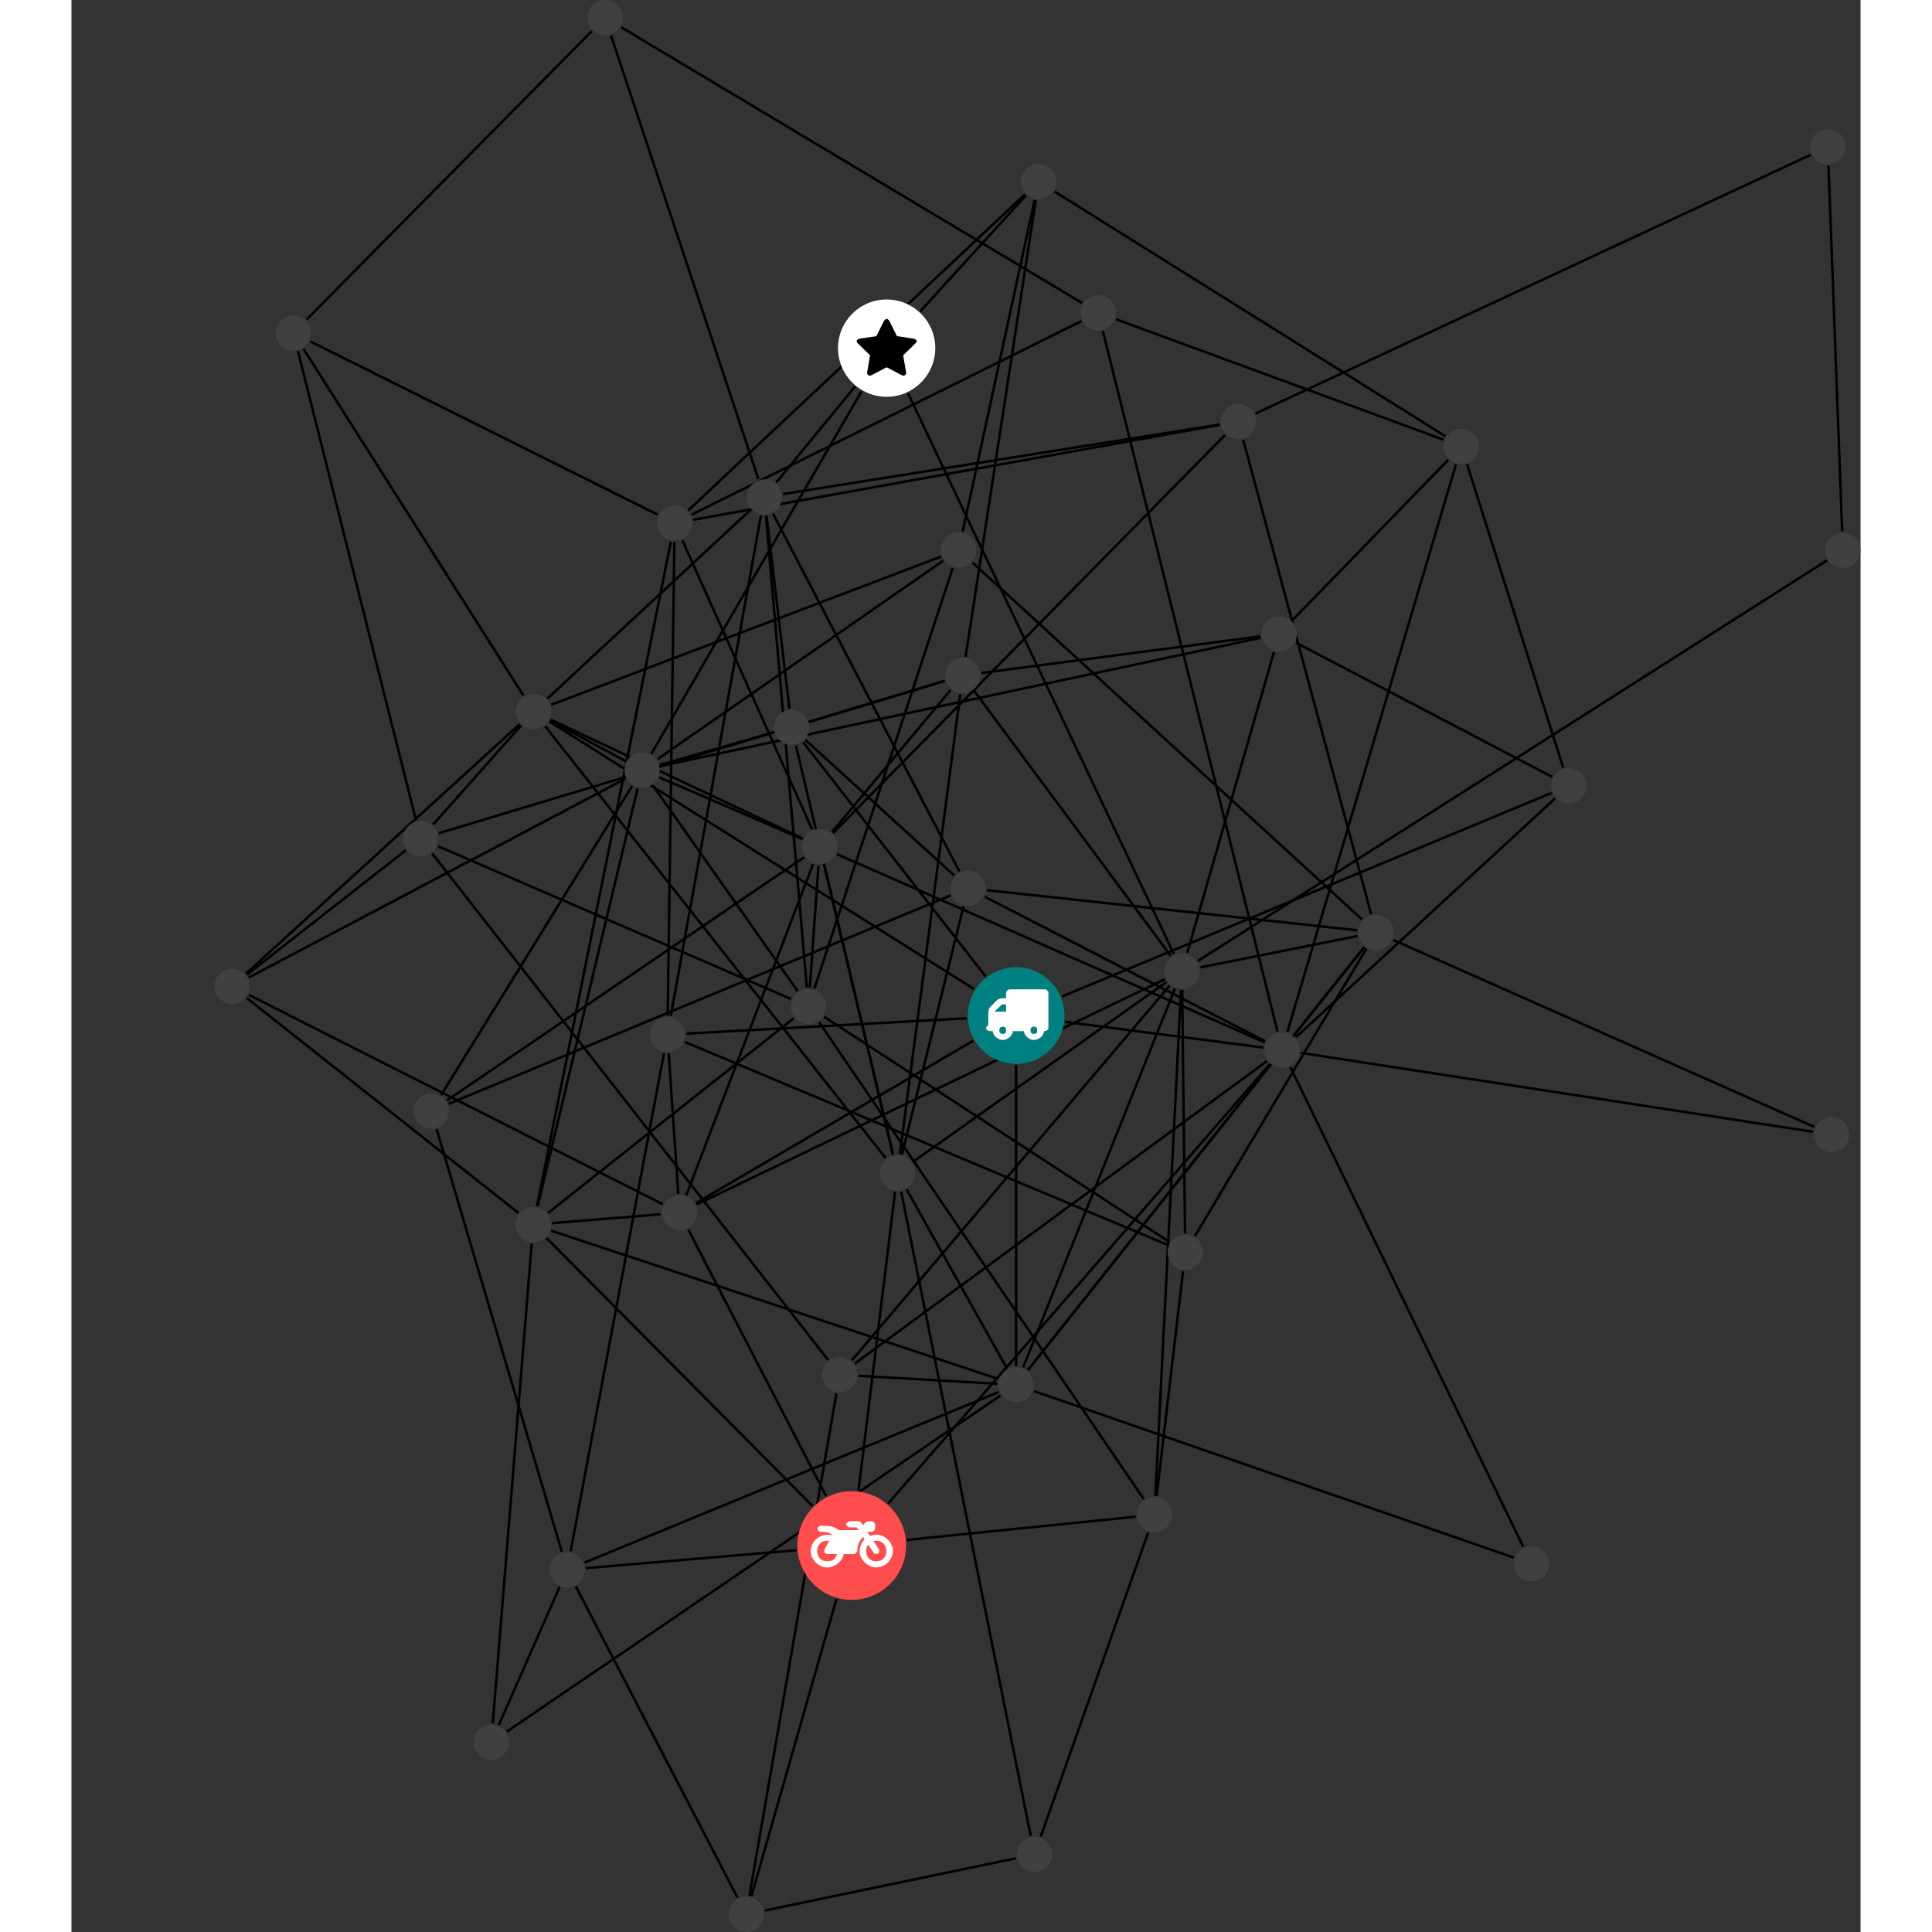<?xml version="1.0" encoding="UTF-8"?>
<svg xmlns="http://www.w3.org/2000/svg" xmlns:xlink="http://www.w3.org/1999/xlink" width="308.813pt" height="308.813pt" viewBox="-22.847 0.000 285.966 308.813" version="1.1">
<rect x="-22.847" y="0.000" width="285.966" height="308.813" fill="#333333" stroke="none"/>
<defs>
<g>
<symbol overflow="visible" id="glyph0-0">
<path style="stroke:none;" d="M 1.422 -0.75 L 1.422 -7.922 L 3.562 -7.922 L 3.562 -0.891 L 1.422 -0.891 Z M 0.625 0 L 4.531 0 L 4.531 -8.812 L 0.438 -8.812 L 0.438 0 Z M 0.625 0 "/>
</symbol>
<symbol overflow="visible" id="glyph0-1">
<path style="stroke:none;" d="M 3.375 -0.844 C 3.375 -0.453 3.234 -0.266 2.844 -0.266 C 2.469 -0.266 2.297 -0.453 2.297 -0.844 C 2.297 -1.219 2.469 -1.422 2.844 -1.422 C 3.234 -1.422 3.375 -1.219 3.375 -0.844 Z M 1.594 -3.688 L 1.594 -3.859 C 1.594 -3.875 1.578 -3.875 1.594 -3.891 L 2.688 -4.969 C 2.703 -5 2.656 -4.984 2.688 -4.984 L 3.375 -4.984 L 3.375 -3.828 L 1.594 -3.828 Z M 8.359 -0.844 C 8.359 -0.453 8.219 -0.266 7.828 -0.266 C 7.453 -0.266 7.281 -0.453 7.281 -0.844 C 7.281 -1.219 7.453 -1.422 7.828 -1.422 C 8.219 -1.422 8.359 -1.219 8.359 -0.844 Z M 10.141 -6.891 C 10.141 -7.094 9.812 -7.391 9.609 -7.391 L 3.922 -7.391 C 3.719 -7.391 3.375 -7.094 3.375 -6.891 L 3.375 -5.969 L 2.672 -5.969 C 2.469 -5.969 2.078 -5.812 1.938 -5.672 L 0.844 -4.578 C 0.531 -4.266 0.531 -3.734 0.531 -3.328 L 0.531 -1.688 C 0.516 -1.688 0.172 -1.391 0.172 -1.203 C 0.172 -0.781 0.781 -0.703 1.062 -0.703 L 1.25 -0.703 C 1.25 -0.047 2.062 0.703 2.844 0.703 C 3.641 0.703 4.453 -0.047 4.453 -0.703 L 6.234 -0.703 C 6.234 -0.047 7.047 0.703 7.828 0.703 C 8.625 0.703 9.438 -0.047 9.438 -0.703 C 9.547 -0.703 10.141 -0.781 10.141 -1.203 Z M 10.141 -6.891 "/>
</symbol>
<symbol overflow="visible" id="glyph0-2">
<path style="stroke:none;" d="M 12.969 -2.906 C 12.844 -3.984 11.859 -5.016 10.781 -5.219 C 10.234 -5.328 9.703 -5.219 9.328 -5.031 L 8.875 -5.688 L 9.609 -5.688 C 9.812 -5.688 10.141 -5.984 10.141 -6.188 L 10.141 -6.891 C 10.141 -7.094 9.812 -7.391 9.609 -7.391 L 9.047 -7.391 C 8.969 -7.391 8.734 -7.312 8.656 -7.25 L 8.188 -6.766 L 7.891 -7.203 C 7.828 -7.281 7.594 -7.391 7.484 -7.391 L 6.078 -7.391 C 5.906 -7.391 5.547 -7.125 5.516 -6.953 C 5.484 -6.734 5.828 -6.406 6.047 -6.406 L 7.188 -6.406 L 7.484 -5.969 L 4.344 -5.969 C 4.141 -6.125 3.375 -6.672 2.141 -6.672 L 1.422 -6.672 C 1.219 -6.672 0.891 -6.375 0.891 -6.188 C 0.891 -5.984 1.219 -5.688 1.422 -5.688 L 1.781 -5.688 C 2.484 -5.688 2.906 -5.516 3.281 -5.188 L 3.25 -5.141 C 3.078 -5.188 2.797 -5.25 2.5 -5.25 C 1.109 -5.25 -0.172 -4 -0.172 -2.625 C -0.172 -1.25 1.109 0 2.5 0 C 3.75 0 4.953 -1.062 5.109 -2.141 L 6.766 -2.141 C 6.969 -2.141 7.281 -2.438 7.281 -2.625 C 7.281 -3.609 7.688 -4.391 8.219 -4.844 L 8.453 -4.5 C 7.969 -4.062 7.578 -3.203 7.672 -2.359 C 7.781 -1.172 8.969 -0.094 10.141 -0.016 C 11.703 0.094 13.156 -1.344 12.969 -2.906 Z M 2.5 -0.984 C 1.516 -0.984 0.875 -1.641 0.875 -2.625 C 0.875 -3.594 1.516 -4.281 2.5 -4.281 C 2.672 -4.281 2.844 -4.234 2.781 -4.25 L 2.047 -2.891 C 2 -2.781 2 -2.469 2.047 -2.359 C 2.125 -2.25 2.375 -2.141 2.5 -2.141 L 4.031 -2.141 C 3.891 -1.453 3.344 -0.984 2.5 -0.984 Z M 10.328 -0.984 C 9.344 -0.984 8.719 -1.641 8.719 -2.625 C 8.719 -3.109 8.859 -3.469 9.031 -3.641 L 9.906 -2.328 C 9.969 -2.219 10.203 -2.141 10.328 -2.141 C 10.391 -2.141 10.594 -2.188 10.641 -2.234 C 10.812 -2.344 10.844 -2.75 10.734 -2.922 L 9.875 -4.219 C 9.859 -4.219 10.094 -4.281 10.328 -4.281 C 11.297 -4.281 11.922 -3.594 11.922 -2.625 C 11.922 -1.641 11.297 -0.984 10.328 -0.984 Z M 10.328 -0.984 "/>
</symbol>
<symbol overflow="visible" id="glyph0-3">
<path style="stroke:none;" d="M 9.438 -5.078 C 9.438 -5.25 9.078 -5.453 8.938 -5.469 L 6.266 -5.859 L 5.078 -8.266 C 5.031 -8.375 4.75 -8.641 4.625 -8.641 C 4.5 -8.641 4.234 -8.375 4.172 -8.266 L 2.984 -5.859 L 0.312 -5.469 C 0.172 -5.453 -0.172 -5.25 -0.172 -5.078 C -0.172 -4.969 -0.062 -4.781 0.016 -4.719 L 1.969 -2.797 L 1.5 -0.062 C 1.5 -0.016 1.5 0.016 1.5 0.047 C 1.5 0.203 1.75 0.453 1.906 0.453 C 1.984 0.453 2.188 0.406 2.25 0.359 L 4.625 -0.891 L 7 0.359 C 7.062 0.406 7.266 0.453 7.344 0.453 C 7.5 0.453 7.75 0.203 7.75 0.047 C 7.75 0.016 7.75 -0.016 7.734 -0.062 L 7.266 -2.797 L 9.234 -4.719 C 9.297 -4.781 9.438 -4.969 9.438 -5.078 Z M 9.438 -5.078 "/>
</symbol>
</g>
<clipPath id="clip1">
  <path d="M 151 83 L 263.117 83 L 263.117 160 L 151 160 Z M 151 83 "/>
</clipPath>
<clipPath id="clip2">
  <path d="M 80 249 L 106 249 L 106 308.812 L 80 308.812 Z M 80 249 "/>
</clipPath>
<clipPath id="clip3">
  <path d="M 79 217 L 106 217 L 106 308.812 L 79 308.812 Z M 79 217 "/>
</clipPath>
<clipPath id="clip4">
  <path d="M 52 247 L 90 247 L 90 308.812 L 52 308.812 Z M 52 247 "/>
</clipPath>
<clipPath id="clip5">
  <path d="M 252 20 L 263.117 20 L 263.117 91 L 252 91 Z M 252 20 "/>
</clipPath>
<clipPath id="clip6">
  <path d="M 82 291 L 134 291 L 134 308.812 L 82 308.812 Z M 82 291 "/>
</clipPath>
<clipPath id="clip7">
  <path d="M 257 85 L 263.117 85 L 263.117 91 L 257 91 Z M 257 85 "/>
</clipPath>
<clipPath id="clip8">
  <path d="M 82 303 L 88 303 L 88 308.812 L 82 308.812 Z M 82 303 "/>
</clipPath>
</defs>
<g id="surface1">
<path style="fill:none;stroke-width:0.399;stroke-linecap:butt;stroke-linejoin:miter;stroke:rgb(0%,0%,0%);stroke-opacity:1;stroke-miterlimit:10;" d="M -0.001 -7.927 L -0.001 -56.017 " transform="matrix(1,0,0,-1,128.149,162.327)"/>
<path style="fill:none;stroke-width:0.399;stroke-linecap:butt;stroke-linejoin:miter;stroke:rgb(0%,0%,0%);stroke-opacity:1;stroke-miterlimit:10;" d="M -6.84 -4.009 L -51.192 -29.989 " transform="matrix(1,0,0,-1,128.149,162.327)"/>
<path style="fill:none;stroke-width:0.399;stroke-linecap:butt;stroke-linejoin:miter;stroke:rgb(0%,0%,0%);stroke-opacity:1;stroke-miterlimit:10;" d="M 7.324 3.046 L 85.574 35.581 " transform="matrix(1,0,0,-1,128.149,162.327)"/>
<path style="fill:none;stroke-width:0.399;stroke-linecap:butt;stroke-linejoin:miter;stroke:rgb(0%,0%,0%);stroke-opacity:1;stroke-miterlimit:10;" d="M -6.708 4.225 L -74.587 46.995 " transform="matrix(1,0,0,-1,128.149,162.327)"/>
<path style="fill:none;stroke-width:0.399;stroke-linecap:butt;stroke-linejoin:miter;stroke:rgb(0%,0%,0%);stroke-opacity:1;stroke-miterlimit:10;" d="M -7.915 -0.435 L -52.727 -2.884 " transform="matrix(1,0,0,-1,128.149,162.327)"/>
<path style="fill:none;stroke-width:0.399;stroke-linecap:butt;stroke-linejoin:miter;stroke:rgb(0%,0%,0%);stroke-opacity:1;stroke-miterlimit:10;" d="M 7.863 -1.017 L 39.511 -5.118 " transform="matrix(1,0,0,-1,128.149,162.327)"/>
<path style="fill:none;stroke-width:0.399;stroke-linecap:butt;stroke-linejoin:miter;stroke:rgb(0%,0%,0%);stroke-opacity:1;stroke-miterlimit:10;" d="M -4.872 6.253 L -34.036 43.69 " transform="matrix(1,0,0,-1,128.149,162.327)"/>
<path style="fill:none;stroke-width:0.399;stroke-linecap:butt;stroke-linejoin:miter;stroke:rgb(0%,0%,0%);stroke-opacity:1;stroke-miterlimit:10;" d="M -75.059 -35.571 L -32.536 -78.403 " transform="matrix(1,0,0,-1,128.149,162.327)"/>
<path style="fill:none;stroke-width:0.399;stroke-linecap:butt;stroke-linejoin:miter;stroke:rgb(0%,0%,0%);stroke-opacity:1;stroke-miterlimit:10;" d="M -74.321 -34.38 L -2.864 -58.083 " transform="matrix(1,0,0,-1,128.149,162.327)"/>
<path style="fill:none;stroke-width:0.399;stroke-linecap:butt;stroke-linejoin:miter;stroke:rgb(0%,0%,0%);stroke-opacity:1;stroke-miterlimit:10;" d="M -74.176 -33.185 L -56.805 -31.759 " transform="matrix(1,0,0,-1,128.149,162.327)"/>
<path style="fill:none;stroke-width:0.399;stroke-linecap:butt;stroke-linejoin:miter;stroke:rgb(0%,0%,0%);stroke-opacity:1;stroke-miterlimit:10;" d="M -76.59 -30.474 L -55.18 75.753 " transform="matrix(1,0,0,-1,128.149,162.327)"/>
<path style="fill:none;stroke-width:0.399;stroke-linecap:butt;stroke-linejoin:miter;stroke:rgb(0%,0%,0%);stroke-opacity:1;stroke-miterlimit:10;" d="M -76.485 -30.497 L -60.501 36.323 " transform="matrix(1,0,0,-1,128.149,162.327)"/>
<path style="fill:none;stroke-width:0.399;stroke-linecap:butt;stroke-linejoin:miter;stroke:rgb(0%,0%,0%);stroke-opacity:1;stroke-miterlimit:10;" d="M -74.821 -31.556 L -35.555 -0.431 " transform="matrix(1,0,0,-1,128.149,162.327)"/>
<path style="fill:none;stroke-width:0.399;stroke-linecap:butt;stroke-linejoin:miter;stroke:rgb(0%,0%,0%);stroke-opacity:1;stroke-miterlimit:10;" d="M -79.551 -31.56 L -122.965 2.792 " transform="matrix(1,0,0,-1,128.149,162.327)"/>
<path style="fill:none;stroke-width:0.399;stroke-linecap:butt;stroke-linejoin:miter;stroke:rgb(0%,0%,0%);stroke-opacity:1;stroke-miterlimit:10;" d="M -77.43 -36.439 L -83.657 -113.146 " transform="matrix(1,0,0,-1,128.149,162.327)"/>
<path style="fill:none;stroke-width:0.399;stroke-linecap:butt;stroke-linejoin:miter;stroke:rgb(0%,0%,0%);stroke-opacity:1;stroke-miterlimit:10;" d="M 25.386 4.311 L 1.124 -56.232 " transform="matrix(1,0,0,-1,128.149,162.327)"/>
<path style="fill:none;stroke-width:0.399;stroke-linecap:butt;stroke-linejoin:miter;stroke:rgb(0%,0%,0%);stroke-opacity:1;stroke-miterlimit:10;" d="M 24.558 4.811 L -26.254 -55.111 " transform="matrix(1,0,0,-1,128.149,162.327)"/>
<path style="fill:none;stroke-width:0.399;stroke-linecap:butt;stroke-linejoin:miter;stroke:rgb(0%,0%,0%);stroke-opacity:1;stroke-miterlimit:10;" d="M 23.788 5.807 L -51.079 -30.204 " transform="matrix(1,0,0,-1,128.149,162.327)"/>
<path style="fill:none;stroke-width:0.399;stroke-linecap:butt;stroke-linejoin:miter;stroke:rgb(0%,0%,0%);stroke-opacity:1;stroke-miterlimit:10;" d="M 25.214 9.843 L -17.282 99.475 " transform="matrix(1,0,0,-1,128.149,162.327)"/>
<path style="fill:none;stroke-width:0.399;stroke-linecap:butt;stroke-linejoin:miter;stroke:rgb(0%,0%,0%);stroke-opacity:1;stroke-miterlimit:10;" d="M 24.046 5.37 L -16.52 -23.411 " transform="matrix(1,0,0,-1,128.149,162.327)"/>
<path style="fill:none;stroke-width:0.399;stroke-linecap:butt;stroke-linejoin:miter;stroke:rgb(0%,0%,0%);stroke-opacity:1;stroke-miterlimit:10;" d="M 27.347 10.014 L 41.214 58.112 " transform="matrix(1,0,0,-1,128.149,162.327)"/>
<path style="fill:none;stroke-width:0.399;stroke-linecap:butt;stroke-linejoin:miter;stroke:rgb(0%,0%,0%);stroke-opacity:1;stroke-miterlimit:10;" d="M 24.71 9.538 L -6.735 51.944 " transform="matrix(1,0,0,-1,128.149,162.327)"/>
<g clip-path="url(#clip1)" clip-rule="nonzero">
<path style="fill:none;stroke-width:0.399;stroke-linecap:butt;stroke-linejoin:miter;stroke:rgb(0%,0%,0%);stroke-opacity:1;stroke-miterlimit:10;" d="M 29.054 8.733 L 129.609 72.757 " transform="matrix(1,0,0,-1,128.149,162.327)"/>
</g>
<path style="fill:none;stroke-width:0.399;stroke-linecap:butt;stroke-linejoin:miter;stroke:rgb(0%,0%,0%);stroke-opacity:1;stroke-miterlimit:10;" d="M 29.468 7.706 L 54.57 12.714 " transform="matrix(1,0,0,-1,128.149,162.327)"/>
<path style="fill:none;stroke-width:0.399;stroke-linecap:butt;stroke-linejoin:miter;stroke:rgb(0%,0%,0%);stroke-opacity:1;stroke-miterlimit:10;" d="M 26.355 4.1 L 22.257 -76.786 " transform="matrix(1,0,0,-1,128.149,162.327)"/>
<path style="fill:none;stroke-width:0.399;stroke-linecap:butt;stroke-linejoin:miter;stroke:rgb(0%,0%,0%);stroke-opacity:1;stroke-miterlimit:10;" d="M 26.542 4.097 L 26.999 -34.825 " transform="matrix(1,0,0,-1,128.149,162.327)"/>
<path style="fill:none;stroke-width:0.399;stroke-linecap:butt;stroke-linejoin:miter;stroke:rgb(0%,0%,0%);stroke-opacity:1;stroke-miterlimit:10;" d="M -30.36 -76.818 L -52.411 -34.196 " transform="matrix(1,0,0,-1,128.149,162.327)"/>
<path style="fill:none;stroke-width:0.399;stroke-linecap:butt;stroke-linejoin:miter;stroke:rgb(0%,0%,0%);stroke-opacity:1;stroke-miterlimit:10;" d="M -35.129 -85.466 L -68.754 -88.325 " transform="matrix(1,0,0,-1,128.149,162.327)"/>
<path style="fill:none;stroke-width:0.399;stroke-linecap:butt;stroke-linejoin:miter;stroke:rgb(0%,0%,0%);stroke-opacity:1;stroke-miterlimit:10;" d="M -25.192 -75.892 L -19.344 -28.153 " transform="matrix(1,0,0,-1,128.149,162.327)"/>
<g clip-path="url(#clip2)" clip-rule="nonzero">
<path style="fill:none;stroke-width:0.399;stroke-linecap:butt;stroke-linejoin:miter;stroke:rgb(0%,0%,0%);stroke-opacity:1;stroke-miterlimit:10;" d="M -28.719 -93.255 L -42.317 -140.767 " transform="matrix(1,0,0,-1,128.149,162.327)"/>
</g>
<path style="fill:none;stroke-width:0.399;stroke-linecap:butt;stroke-linejoin:miter;stroke:rgb(0%,0%,0%);stroke-opacity:1;stroke-miterlimit:10;" d="M -17.434 -83.814 L 19.105 -80.103 " transform="matrix(1,0,0,-1,128.149,162.327)"/>
<path style="fill:none;stroke-width:0.399;stroke-linecap:butt;stroke-linejoin:miter;stroke:rgb(0%,0%,0%);stroke-opacity:1;stroke-miterlimit:10;" d="M -20.45 -78.001 L 40.527 -7.782 " transform="matrix(1,0,0,-1,128.149,162.327)"/>
<path style="fill:none;stroke-width:0.399;stroke-linecap:butt;stroke-linejoin:miter;stroke:rgb(0%,0%,0%);stroke-opacity:1;stroke-miterlimit:10;" d="M -3.012 -58.861 L -25.196 -57.587 " transform="matrix(1,0,0,-1,128.149,162.327)"/>
<path style="fill:none;stroke-width:0.399;stroke-linecap:butt;stroke-linejoin:miter;stroke:rgb(0%,0%,0%);stroke-opacity:1;stroke-miterlimit:10;" d="M -2.79 -60.185 L -68.973 -87.435 " transform="matrix(1,0,0,-1,128.149,162.327)"/>
<path style="fill:none;stroke-width:0.399;stroke-linecap:butt;stroke-linejoin:miter;stroke:rgb(0%,0%,0%);stroke-opacity:1;stroke-miterlimit:10;" d="M -1.473 -56.4 L -17.504 -27.79 " transform="matrix(1,0,0,-1,128.149,162.327)"/>
<path style="fill:none;stroke-width:0.399;stroke-linecap:butt;stroke-linejoin:miter;stroke:rgb(0%,0%,0%);stroke-opacity:1;stroke-miterlimit:10;" d="M 1.878 -56.673 L 55.652 10.94 " transform="matrix(1,0,0,-1,128.149,162.327)"/>
<path style="fill:none;stroke-width:0.399;stroke-linecap:butt;stroke-linejoin:miter;stroke:rgb(0%,0%,0%);stroke-opacity:1;stroke-miterlimit:10;" d="M 2.851 -60.025 L 79.527 -86.638 " transform="matrix(1,0,0,-1,128.149,162.327)"/>
<path style="fill:none;stroke-width:0.399;stroke-linecap:butt;stroke-linejoin:miter;stroke:rgb(0%,0%,0%);stroke-opacity:1;stroke-miterlimit:10;" d="M -2.493 -60.732 L -81.407 -114.454 " transform="matrix(1,0,0,-1,128.149,162.327)"/>
<path style="fill:none;stroke-width:0.399;stroke-linecap:butt;stroke-linejoin:miter;stroke:rgb(0%,0%,0%);stroke-opacity:1;stroke-miterlimit:10;" d="M 1.874 -56.669 L 40.628 -7.868 " transform="matrix(1,0,0,-1,128.149,162.327)"/>
<g clip-path="url(#clip3)" clip-rule="nonzero">
<path style="fill:none;stroke-width:0.399;stroke-linecap:butt;stroke-linejoin:miter;stroke:rgb(0%,0%,0%);stroke-opacity:1;stroke-miterlimit:10;" d="M -28.723 -60.388 L -42.629 -140.696 " transform="matrix(1,0,0,-1,128.149,162.327)"/>
</g>
<path style="fill:none;stroke-width:0.399;stroke-linecap:butt;stroke-linejoin:miter;stroke:rgb(0%,0%,0%);stroke-opacity:1;stroke-miterlimit:10;" d="M -30.067 -55.036 L -93.333 25.897 " transform="matrix(1,0,0,-1,128.149,162.327)"/>
<path style="fill:none;stroke-width:0.399;stroke-linecap:butt;stroke-linejoin:miter;stroke:rgb(0%,0%,0%);stroke-opacity:1;stroke-miterlimit:10;" d="M -25.774 -55.626 L 40.07 -7.29 " transform="matrix(1,0,0,-1,128.149,162.327)"/>
<path style="fill:none;stroke-width:0.399;stroke-linecap:butt;stroke-linejoin:miter;stroke:rgb(0%,0%,0%);stroke-opacity:1;stroke-miterlimit:10;" d="M -52.719 -28.696 L -32.462 24.19 " transform="matrix(1,0,0,-1,128.149,162.327)"/>
<path style="fill:none;stroke-width:0.399;stroke-linecap:butt;stroke-linejoin:miter;stroke:rgb(0%,0%,0%);stroke-opacity:1;stroke-miterlimit:10;" d="M -54.004 -28.505 L -55.532 -6.06 " transform="matrix(1,0,0,-1,128.149,162.327)"/>
<path style="fill:none;stroke-width:0.399;stroke-linecap:butt;stroke-linejoin:miter;stroke:rgb(0%,0%,0%);stroke-opacity:1;stroke-miterlimit:10;" d="M -56.489 -30.153 L -122.641 3.304 " transform="matrix(1,0,0,-1,128.149,162.327)"/>
<path style="fill:none;stroke-width:0.399;stroke-linecap:butt;stroke-linejoin:miter;stroke:rgb(0%,0%,0%);stroke-opacity:1;stroke-miterlimit:10;" d="M -15.325 112.573 L 1.562 131.081 " transform="matrix(1,0,0,-1,128.149,162.327)"/>
<path style="fill:none;stroke-width:0.399;stroke-linecap:butt;stroke-linejoin:miter;stroke:rgb(0%,0%,0%);stroke-opacity:1;stroke-miterlimit:10;" d="M -24.7 99.784 L -58.286 41.866 " transform="matrix(1,0,0,-1,128.149,162.327)"/>
<path style="fill:none;stroke-width:0.399;stroke-linecap:butt;stroke-linejoin:miter;stroke:rgb(0%,0%,0%);stroke-opacity:1;stroke-miterlimit:10;" d="M -25.762 100.522 L -38.333 85.218 " transform="matrix(1,0,0,-1,128.149,162.327)"/>
<path style="fill:none;stroke-width:0.399;stroke-linecap:butt;stroke-linejoin:miter;stroke:rgb(0%,0%,0%);stroke-opacity:1;stroke-miterlimit:10;" d="M -72.622 -85.689 L -92.633 -18.165 " transform="matrix(1,0,0,-1,128.149,162.327)"/>
<g clip-path="url(#clip4)" clip-rule="nonzero">
<path style="fill:none;stroke-width:0.399;stroke-linecap:butt;stroke-linejoin:miter;stroke:rgb(0%,0%,0%);stroke-opacity:1;stroke-miterlimit:10;" d="M -70.372 -91.259 L -44.536 -140.993 " transform="matrix(1,0,0,-1,128.149,162.327)"/>
</g>
<path style="fill:none;stroke-width:0.399;stroke-linecap:butt;stroke-linejoin:miter;stroke:rgb(0%,0%,0%);stroke-opacity:1;stroke-miterlimit:10;" d="M -71.208 -85.614 L -56.294 -6.013 " transform="matrix(1,0,0,-1,128.149,162.327)"/>
<path style="fill:none;stroke-width:0.399;stroke-linecap:butt;stroke-linejoin:miter;stroke:rgb(0%,0%,0%);stroke-opacity:1;stroke-miterlimit:10;" d="M -72.977 -91.345 L -82.684 -113.392 " transform="matrix(1,0,0,-1,128.149,162.327)"/>
<path style="fill:none;stroke-width:0.399;stroke-linecap:butt;stroke-linejoin:miter;stroke:rgb(0%,0%,0%);stroke-opacity:1;stroke-miterlimit:10;" d="M 85.687 38.139 L 44.722 59.612 " transform="matrix(1,0,0,-1,128.149,162.327)"/>
<path style="fill:none;stroke-width:0.399;stroke-linecap:butt;stroke-linejoin:miter;stroke:rgb(0%,0%,0%);stroke-opacity:1;stroke-miterlimit:10;" d="M 87.449 39.616 L 72.081 88.116 " transform="matrix(1,0,0,-1,128.149,162.327)"/>
<path style="fill:none;stroke-width:0.399;stroke-linecap:butt;stroke-linejoin:miter;stroke:rgb(0%,0%,0%);stroke-opacity:1;stroke-miterlimit:10;" d="M 86.14 34.694 L 44.722 -3.458 " transform="matrix(1,0,0,-1,128.149,162.327)"/>
<path style="fill:none;stroke-width:0.399;stroke-linecap:butt;stroke-linejoin:miter;stroke:rgb(0%,0%,0%);stroke-opacity:1;stroke-miterlimit:10;" d="M 127.597 -17.814 L 60.288 12.077 " transform="matrix(1,0,0,-1,128.149,162.327)"/>
<path style="fill:none;stroke-width:0.399;stroke-linecap:butt;stroke-linejoin:miter;stroke:rgb(0%,0%,0%);stroke-opacity:1;stroke-miterlimit:10;" d="M 127.374 -18.579 L 45.488 -5.962 " transform="matrix(1,0,0,-1,128.149,162.327)"/>
<path style="fill:none;stroke-width:0.399;stroke-linecap:butt;stroke-linejoin:miter;stroke:rgb(0%,0%,0%);stroke-opacity:1;stroke-miterlimit:10;" d="M -18.251 -22.232 L -8.411 17.436 " transform="matrix(1,0,0,-1,128.149,162.327)"/>
<path style="fill:none;stroke-width:0.399;stroke-linecap:butt;stroke-linejoin:miter;stroke:rgb(0%,0%,0%);stroke-opacity:1;stroke-miterlimit:10;" d="M -18.587 -22.165 L -8.926 51.374 " transform="matrix(1,0,0,-1,128.149,162.327)"/>
<path style="fill:none;stroke-width:0.399;stroke-linecap:butt;stroke-linejoin:miter;stroke:rgb(0%,0%,0%);stroke-opacity:1;stroke-miterlimit:10;" d="M -20.848 -22.79 L -75.27 46.233 " transform="matrix(1,0,0,-1,128.149,162.327)"/>
<path style="fill:none;stroke-width:0.399;stroke-linecap:butt;stroke-linejoin:miter;stroke:rgb(0%,0%,0%);stroke-opacity:1;stroke-miterlimit:10;" d="M -19.676 -22.224 L -30.684 24.073 " transform="matrix(1,0,0,-1,128.149,162.327)"/>
<path style="fill:none;stroke-width:0.399;stroke-linecap:butt;stroke-linejoin:miter;stroke:rgb(0%,0%,0%);stroke-opacity:1;stroke-miterlimit:10;" d="M -18.383 -28.118 L 2.331 -131.126 " transform="matrix(1,0,0,-1,128.149,162.327)"/>
<path style="fill:none;stroke-width:0.399;stroke-linecap:butt;stroke-linejoin:miter;stroke:rgb(0%,0%,0%);stroke-opacity:1;stroke-miterlimit:10;" d="M -19.676 -22.224 L -35.192 43.136 " transform="matrix(1,0,0,-1,128.149,162.327)"/>
<path style="fill:none;stroke-width:0.399;stroke-linecap:butt;stroke-linejoin:miter;stroke:rgb(0%,0%,0%);stroke-opacity:1;stroke-miterlimit:10;" d="M 3.136 130.327 L -8.075 57.35 " transform="matrix(1,0,0,-1,128.149,162.327)"/>
<path style="fill:none;stroke-width:0.399;stroke-linecap:butt;stroke-linejoin:miter;stroke:rgb(0%,0%,0%);stroke-opacity:1;stroke-miterlimit:10;" d="M 6.152 131.71 L 68.613 92.593 " transform="matrix(1,0,0,-1,128.149,162.327)"/>
<path style="fill:none;stroke-width:0.399;stroke-linecap:butt;stroke-linejoin:miter;stroke:rgb(0%,0%,0%);stroke-opacity:1;stroke-miterlimit:10;" d="M 1.394 131.245 L -52.383 80.776 " transform="matrix(1,0,0,-1,128.149,162.327)"/>
<path style="fill:none;stroke-width:0.399;stroke-linecap:butt;stroke-linejoin:miter;stroke:rgb(0%,0%,0%);stroke-opacity:1;stroke-miterlimit:10;" d="M 2.953 130.362 L -8.544 77.378 " transform="matrix(1,0,0,-1,128.149,162.327)"/>
<path style="fill:none;stroke-width:0.399;stroke-linecap:butt;stroke-linejoin:miter;stroke:rgb(0%,0%,0%);stroke-opacity:1;stroke-miterlimit:10;" d="M -10.469 19.21 L -90.704 -14.114 " transform="matrix(1,0,0,-1,128.149,162.327)"/>
<path style="fill:none;stroke-width:0.399;stroke-linecap:butt;stroke-linejoin:miter;stroke:rgb(0%,0%,0%);stroke-opacity:1;stroke-miterlimit:10;" d="M -4.684 20.042 L 54.531 13.628 " transform="matrix(1,0,0,-1,128.149,162.327)"/>
<path style="fill:none;stroke-width:0.399;stroke-linecap:butt;stroke-linejoin:miter;stroke:rgb(0%,0%,0%);stroke-opacity:1;stroke-miterlimit:10;" d="M -9.075 23.042 L -38.856 80.206 " transform="matrix(1,0,0,-1,128.149,162.327)"/>
<path style="fill:none;stroke-width:0.399;stroke-linecap:butt;stroke-linejoin:miter;stroke:rgb(0%,0%,0%);stroke-opacity:1;stroke-miterlimit:10;" d="M -5.001 18.983 L 39.82 -4.122 " transform="matrix(1,0,0,-1,128.149,162.327)"/>
<path style="fill:none;stroke-width:0.399;stroke-linecap:butt;stroke-linejoin:miter;stroke:rgb(0%,0%,0%);stroke-opacity:1;stroke-miterlimit:10;" d="M -9.911 22.397 L -33.657 44.038 " transform="matrix(1,0,0,-1,128.149,162.327)"/>
<path style="fill:none;stroke-width:0.399;stroke-linecap:butt;stroke-linejoin:miter;stroke:rgb(0%,0%,0%);stroke-opacity:1;stroke-miterlimit:10;" d="M 39.058 60.62 L -5.54 54.761 " transform="matrix(1,0,0,-1,128.149,162.327)"/>
<path style="fill:none;stroke-width:0.399;stroke-linecap:butt;stroke-linejoin:miter;stroke:rgb(0%,0%,0%);stroke-opacity:1;stroke-miterlimit:10;" d="M 44.152 63.179 L 69.066 88.827 " transform="matrix(1,0,0,-1,128.149,162.327)"/>
<path style="fill:none;stroke-width:0.399;stroke-linecap:butt;stroke-linejoin:miter;stroke:rgb(0%,0%,0%);stroke-opacity:1;stroke-miterlimit:10;" d="M 39.097 60.382 L -56.848 39.889 " transform="matrix(1,0,0,-1,128.149,162.327)"/>
<path style="fill:none;stroke-width:0.399;stroke-linecap:butt;stroke-linejoin:miter;stroke:rgb(0%,0%,0%);stroke-opacity:1;stroke-miterlimit:10;" d="M -10.465 52.05 L -29.446 29.323 " transform="matrix(1,0,0,-1,128.149,162.327)"/>
<path style="fill:none;stroke-width:0.399;stroke-linecap:butt;stroke-linejoin:miter;stroke:rgb(0%,0%,0%);stroke-opacity:1;stroke-miterlimit:10;" d="M -11.422 53.495 L -92.301 29.143 " transform="matrix(1,0,0,-1,128.149,162.327)"/>
<path style="fill:none;stroke-width:0.399;stroke-linecap:butt;stroke-linejoin:miter;stroke:rgb(0%,0%,0%);stroke-opacity:1;stroke-miterlimit:10;" d="M -11.422 53.491 L -33.001 46.948 " transform="matrix(1,0,0,-1,128.149,162.327)"/>
<path style="fill:none;stroke-width:0.399;stroke-linecap:butt;stroke-linejoin:miter;stroke:rgb(0%,0%,0%);stroke-opacity:1;stroke-miterlimit:10;" d="M 32.542 94.413 L -51.614 79.245 " transform="matrix(1,0,0,-1,128.149,162.327)"/>
<path style="fill:none;stroke-width:0.399;stroke-linecap:butt;stroke-linejoin:miter;stroke:rgb(0%,0%,0%);stroke-opacity:1;stroke-miterlimit:10;" d="M 36.296 92.034 L 56.746 16.218 " transform="matrix(1,0,0,-1,128.149,162.327)"/>
<path style="fill:none;stroke-width:0.399;stroke-linecap:butt;stroke-linejoin:miter;stroke:rgb(0%,0%,0%);stroke-opacity:1;stroke-miterlimit:10;" d="M 32.531 94.475 L -37.27 83.358 " transform="matrix(1,0,0,-1,128.149,162.327)"/>
<path style="fill:none;stroke-width:0.399;stroke-linecap:butt;stroke-linejoin:miter;stroke:rgb(0%,0%,0%);stroke-opacity:1;stroke-miterlimit:10;" d="M 33.394 92.8 L -29.266 29.159 " transform="matrix(1,0,0,-1,128.149,162.327)"/>
<path style="fill:none;stroke-width:0.399;stroke-linecap:butt;stroke-linejoin:miter;stroke:rgb(0%,0%,0%);stroke-opacity:1;stroke-miterlimit:10;" d="M 38.246 96.225 L 126.999 137.581 " transform="matrix(1,0,0,-1,128.149,162.327)"/>
<path style="fill:none;stroke-width:0.399;stroke-linecap:butt;stroke-linejoin:miter;stroke:rgb(0%,0%,0%);stroke-opacity:1;stroke-miterlimit:10;" d="M -74.485 47.171 L -62.458 40.69 " transform="matrix(1,0,0,-1,128.149,162.327)"/>
<path style="fill:none;stroke-width:0.399;stroke-linecap:butt;stroke-linejoin:miter;stroke:rgb(0%,0%,0%);stroke-opacity:1;stroke-miterlimit:10;" d="M -74.93 50.659 L -42.458 80.831 " transform="matrix(1,0,0,-1,128.149,162.327)"/>
<path style="fill:none;stroke-width:0.399;stroke-linecap:butt;stroke-linejoin:miter;stroke:rgb(0%,0%,0%);stroke-opacity:1;stroke-miterlimit:10;" d="M -74.411 47.315 L -34.11 28.296 " transform="matrix(1,0,0,-1,128.149,162.327)"/>
<path style="fill:none;stroke-width:0.399;stroke-linecap:butt;stroke-linejoin:miter;stroke:rgb(0%,0%,0%);stroke-opacity:1;stroke-miterlimit:10;" d="M -79.145 46.347 L -93.188 30.53 " transform="matrix(1,0,0,-1,128.149,162.327)"/>
<path style="fill:none;stroke-width:0.399;stroke-linecap:butt;stroke-linejoin:miter;stroke:rgb(0%,0%,0%);stroke-opacity:1;stroke-miterlimit:10;" d="M -78.758 51.151 L -113.907 106.557 " transform="matrix(1,0,0,-1,128.149,162.327)"/>
<path style="fill:none;stroke-width:0.399;stroke-linecap:butt;stroke-linejoin:miter;stroke:rgb(0%,0%,0%);stroke-opacity:1;stroke-miterlimit:10;" d="M -79.368 46.573 L -123.102 6.698 " transform="matrix(1,0,0,-1,128.149,162.327)"/>
<path style="fill:none;stroke-width:0.399;stroke-linecap:butt;stroke-linejoin:miter;stroke:rgb(0%,0%,0%);stroke-opacity:1;stroke-miterlimit:10;" d="M -74.317 49.675 L -12.004 73.354 " transform="matrix(1,0,0,-1,128.149,162.327)"/>
<path style="fill:none;stroke-width:0.399;stroke-linecap:butt;stroke-linejoin:miter;stroke:rgb(0%,0%,0%);stroke-opacity:1;stroke-miterlimit:10;" d="M 68.335 92.034 L 15.964 111.3 " transform="matrix(1,0,0,-1,128.149,162.327)"/>
<path style="fill:none;stroke-width:0.399;stroke-linecap:butt;stroke-linejoin:miter;stroke:rgb(0%,0%,0%);stroke-opacity:1;stroke-miterlimit:10;" d="M 70.308 88.1 L 43.363 -2.611 " transform="matrix(1,0,0,-1,128.149,162.327)"/>
<g clip-path="url(#clip5)" clip-rule="nonzero">
<path style="fill:none;stroke-width:0.399;stroke-linecap:butt;stroke-linejoin:miter;stroke:rgb(0%,0%,0%);stroke-opacity:1;stroke-miterlimit:10;" d="M 132.038 77.393 L 129.847 135.839 " transform="matrix(1,0,0,-1,128.149,162.327)"/>
</g>
<path style="fill:none;stroke-width:0.399;stroke-linecap:butt;stroke-linejoin:miter;stroke:rgb(0%,0%,0%);stroke-opacity:1;stroke-miterlimit:10;" d="M -53.348 75.956 L -32.618 29.761 " transform="matrix(1,0,0,-1,128.149,162.327)"/>
<path style="fill:none;stroke-width:0.399;stroke-linecap:butt;stroke-linejoin:miter;stroke:rgb(0%,0%,0%);stroke-opacity:1;stroke-miterlimit:10;" d="M -51.883 80.054 L 10.429 111.003 " transform="matrix(1,0,0,-1,128.149,162.327)"/>
<path style="fill:none;stroke-width:0.399;stroke-linecap:butt;stroke-linejoin:miter;stroke:rgb(0%,0%,0%);stroke-opacity:1;stroke-miterlimit:10;" d="M -54.626 75.694 L -55.696 -0.032 " transform="matrix(1,0,0,-1,128.149,162.327)"/>
<path style="fill:none;stroke-width:0.399;stroke-linecap:butt;stroke-linejoin:miter;stroke:rgb(0%,0%,0%);stroke-opacity:1;stroke-miterlimit:10;" d="M -57.286 80.057 L -112.825 107.757 " transform="matrix(1,0,0,-1,128.149,162.327)"/>
<path style="fill:none;stroke-width:0.399;stroke-linecap:butt;stroke-linejoin:miter;stroke:rgb(0%,0%,0%);stroke-opacity:1;stroke-miterlimit:10;" d="M -61.387 36.69 L -91.907 -12.704 " transform="matrix(1,0,0,-1,128.149,162.327)"/>
<path style="fill:none;stroke-width:0.399;stroke-linecap:butt;stroke-linejoin:miter;stroke:rgb(0%,0%,0%);stroke-opacity:1;stroke-miterlimit:10;" d="M -57.028 38.061 L -34.153 28.202 " transform="matrix(1,0,0,-1,128.149,162.327)"/>
<path style="fill:none;stroke-width:0.399;stroke-linecap:butt;stroke-linejoin:miter;stroke:rgb(0%,0%,0%);stroke-opacity:1;stroke-miterlimit:10;" d="M -58.063 36.788 L -34.926 3.913 " transform="matrix(1,0,0,-1,128.149,162.327)"/>
<path style="fill:none;stroke-width:0.399;stroke-linecap:butt;stroke-linejoin:miter;stroke:rgb(0%,0%,0%);stroke-opacity:1;stroke-miterlimit:10;" d="M -62.469 37.847 L -122.665 6.073 " transform="matrix(1,0,0,-1,128.149,162.327)"/>
<path style="fill:none;stroke-width:0.399;stroke-linecap:butt;stroke-linejoin:miter;stroke:rgb(0%,0%,0%);stroke-opacity:1;stroke-miterlimit:10;" d="M -57.321 40.979 L -11.661 72.706 " transform="matrix(1,0,0,-1,128.149,162.327)"/>
<path style="fill:none;stroke-width:0.399;stroke-linecap:butt;stroke-linejoin:miter;stroke:rgb(0%,0%,0%);stroke-opacity:1;stroke-miterlimit:10;" d="M -56.899 40.085 L -38.79 45.245 " transform="matrix(1,0,0,-1,128.149,162.327)"/>
<path style="fill:none;stroke-width:0.399;stroke-linecap:butt;stroke-linejoin:miter;stroke:rgb(0%,0%,0%);stroke-opacity:1;stroke-miterlimit:10;" d="M -90.997 -13.571 L -33.876 25.311 " transform="matrix(1,0,0,-1,128.149,162.327)"/>
<g clip-path="url(#clip6)" clip-rule="nonzero">
<path style="fill:none;stroke-width:0.399;stroke-linecap:butt;stroke-linejoin:miter;stroke:rgb(0%,0%,0%);stroke-opacity:1;stroke-miterlimit:10;" d="M -40.192 -143.056 L -0.028 -134.7 " transform="matrix(1,0,0,-1,128.149,162.327)"/>
</g>
<path style="fill:none;stroke-width:0.399;stroke-linecap:butt;stroke-linejoin:miter;stroke:rgb(0%,0%,0%);stroke-opacity:1;stroke-miterlimit:10;" d="M 55.304 15.343 L -6.958 72.389 " transform="matrix(1,0,0,-1,128.149,162.327)"/>
<path style="fill:none;stroke-width:0.399;stroke-linecap:butt;stroke-linejoin:miter;stroke:rgb(0%,0%,0%);stroke-opacity:1;stroke-miterlimit:10;" d="M 55.648 10.944 L 44.386 -3.146 " transform="matrix(1,0,0,-1,128.149,162.327)"/>
<path style="fill:none;stroke-width:0.399;stroke-linecap:butt;stroke-linejoin:miter;stroke:rgb(0%,0%,0%);stroke-opacity:1;stroke-miterlimit:10;" d="M 55.984 10.71 L 28.578 -35.251 " transform="matrix(1,0,0,-1,128.149,162.327)"/>
<path style="fill:none;stroke-width:0.399;stroke-linecap:butt;stroke-linejoin:miter;stroke:rgb(0%,0%,0%);stroke-opacity:1;stroke-miterlimit:10;" d="M -39.989 79.878 L -33.45 4.452 " transform="matrix(1,0,0,-1,128.149,162.327)"/>
<path style="fill:none;stroke-width:0.399;stroke-linecap:butt;stroke-linejoin:miter;stroke:rgb(0%,0%,0%);stroke-opacity:1;stroke-miterlimit:10;" d="M -40.786 79.913 L -55.204 -0.079 " transform="matrix(1,0,0,-1,128.149,162.327)"/>
<path style="fill:none;stroke-width:0.399;stroke-linecap:butt;stroke-linejoin:miter;stroke:rgb(0%,0%,0%);stroke-opacity:1;stroke-miterlimit:10;" d="M -41.2 85.749 L -64.751 156.647 " transform="matrix(1,0,0,-1,128.149,162.327)"/>
<path style="fill:none;stroke-width:0.399;stroke-linecap:butt;stroke-linejoin:miter;stroke:rgb(0%,0%,0%);stroke-opacity:1;stroke-miterlimit:10;" d="M -39.895 79.889 L -36.243 49.069 " transform="matrix(1,0,0,-1,128.149,162.327)"/>
<path style="fill:none;stroke-width:0.399;stroke-linecap:butt;stroke-linejoin:miter;stroke:rgb(0%,0%,0%);stroke-opacity:1;stroke-miterlimit:10;" d="M 81.062 -84.911 L 43.824 -8.22 " transform="matrix(1,0,0,-1,128.149,162.327)"/>
<path style="fill:none;stroke-width:0.399;stroke-linecap:butt;stroke-linejoin:miter;stroke:rgb(0%,0%,0%);stroke-opacity:1;stroke-miterlimit:10;" d="M -31.594 23.999 L -32.977 4.456 " transform="matrix(1,0,0,-1,128.149,162.327)"/>
<path style="fill:none;stroke-width:0.399;stroke-linecap:butt;stroke-linejoin:miter;stroke:rgb(0%,0%,0%);stroke-opacity:1;stroke-miterlimit:10;" d="M -28.618 25.792 L 39.742 -4.29 " transform="matrix(1,0,0,-1,128.149,162.327)"/>
<path style="fill:none;stroke-width:0.399;stroke-linecap:butt;stroke-linejoin:miter;stroke:rgb(0%,0%,0%);stroke-opacity:1;stroke-miterlimit:10;" d="M -92.422 27.077 L -35.962 2.643 " transform="matrix(1,0,0,-1,128.149,162.327)"/>
<path style="fill:none;stroke-width:0.399;stroke-linecap:butt;stroke-linejoin:miter;stroke:rgb(0%,0%,0%);stroke-opacity:1;stroke-miterlimit:10;" d="M -95.926 31.202 L -114.79 106.179 " transform="matrix(1,0,0,-1,128.149,162.327)"/>
<path style="fill:none;stroke-width:0.399;stroke-linecap:butt;stroke-linejoin:miter;stroke:rgb(0%,0%,0%);stroke-opacity:1;stroke-miterlimit:10;" d="M -97.567 26.413 L -122.958 6.526 " transform="matrix(1,0,0,-1,128.149,162.327)"/>
<path style="fill:none;stroke-width:0.399;stroke-linecap:butt;stroke-linejoin:miter;stroke:rgb(0%,0%,0%);stroke-opacity:1;stroke-miterlimit:10;" d="M 13.859 109.417 L 41.773 -2.575 " transform="matrix(1,0,0,-1,128.149,162.327)"/>
<path style="fill:none;stroke-width:0.399;stroke-linecap:butt;stroke-linejoin:miter;stroke:rgb(0%,0%,0%);stroke-opacity:1;stroke-miterlimit:10;" d="M 10.542 113.893 L -63.11 157.96 " transform="matrix(1,0,0,-1,128.149,162.327)"/>
<path style="fill:none;stroke-width:0.399;stroke-linecap:butt;stroke-linejoin:miter;stroke:rgb(0%,0%,0%);stroke-opacity:1;stroke-miterlimit:10;" d="M -31.493 -1.052 L 20.406 -77.306 " transform="matrix(1,0,0,-1,128.149,162.327)"/>
<path style="fill:none;stroke-width:0.399;stroke-linecap:butt;stroke-linejoin:miter;stroke:rgb(0%,0%,0%);stroke-opacity:1;stroke-miterlimit:10;" d="M -32.247 4.311 L -10.126 71.561 " transform="matrix(1,0,0,-1,128.149,162.327)"/>
<path style="fill:none;stroke-width:0.399;stroke-linecap:butt;stroke-linejoin:miter;stroke:rgb(0%,0%,0%);stroke-opacity:1;stroke-miterlimit:10;" d="M -30.665 -0.204 L 24.507 -36.196 " transform="matrix(1,0,0,-1,128.149,162.327)"/>
<path style="fill:none;stroke-width:0.399;stroke-linecap:butt;stroke-linejoin:miter;stroke:rgb(0%,0%,0%);stroke-opacity:1;stroke-miterlimit:10;" d="M -52.958 -4.216 L 24.249 -36.673 " transform="matrix(1,0,0,-1,128.149,162.327)"/>
<path style="fill:none;stroke-width:0.399;stroke-linecap:butt;stroke-linejoin:miter;stroke:rgb(0%,0%,0%);stroke-opacity:1;stroke-miterlimit:10;" d="M -113.403 111.253 L -67.821 157.366 " transform="matrix(1,0,0,-1,128.149,162.327)"/>
<path style="fill:none;stroke-width:0.399;stroke-linecap:butt;stroke-linejoin:miter;stroke:rgb(0%,0%,0%);stroke-opacity:1;stroke-miterlimit:10;" d="M 3.929 -131.239 L 21.101 -82.646 " transform="matrix(1,0,0,-1,128.149,162.327)"/>
<path style="fill:none;stroke-width:0.399;stroke-linecap:butt;stroke-linejoin:miter;stroke:rgb(0%,0%,0%);stroke-opacity:1;stroke-miterlimit:10;" d="M 22.456 -76.802 L 26.683 -40.841 " transform="matrix(1,0,0,-1,128.149,162.327)"/>
<path style=" stroke:none;fill-rule:nonzero;fill:rgb(0%,50%,50%);fill-opacity:1;" d="M 135.879 162.328 C 135.879 158.059 132.418 154.598 128.148 154.598 C 123.879 154.598 120.422 158.059 120.422 162.328 C 120.422 166.594 123.879 170.055 128.148 170.055 C 132.418 170.055 135.879 166.594 135.879 162.328 Z M 135.879 162.328 "/>
<g style="fill:rgb(100%,100%,100%);fill-opacity:1;">
  <use xlink:href="#glyph0-1" x="123.168" y="165.53"/>
</g>
<path style=" stroke:none;fill-rule:nonzero;fill:rgb(25%,25%,25%);fill-opacity:1;" d="M 53.781 195.758 C 53.781 194.203 52.52 192.941 50.965 192.941 C 49.41 192.941 48.148 194.203 48.148 195.758 C 48.148 197.312 49.41 198.574 50.965 198.574 C 52.52 198.574 53.781 197.312 53.781 195.758 Z M 53.781 195.758 "/>
<path style=" stroke:none;fill-rule:nonzero;fill:rgb(25%,25%,25%);fill-opacity:1;" d="M 157.477 155.215 C 157.477 153.656 156.215 152.395 154.656 152.395 C 153.102 152.395 151.84 153.656 151.84 155.215 C 151.84 156.77 153.102 158.031 154.656 158.031 C 156.215 158.031 157.477 156.77 157.477 155.215 Z M 157.477 155.215 "/>
<path style=" stroke:none;fill-rule:nonzero;fill:rgb(100%,29.999%,29.999%);fill-opacity:1;" d="M 110.562 247.035 C 110.562 242.238 106.672 238.352 101.875 238.352 C 97.078 238.352 93.188 242.238 93.188 247.035 C 93.188 251.836 97.078 255.723 101.875 255.723 C 106.672 255.723 110.562 251.836 110.562 247.035 Z M 110.562 247.035 "/>
<g style="fill:rgb(100%,100%,100%);fill-opacity:1;">
  <use xlink:href="#glyph0-2" x="95.474" y="250.549"/>
</g>
<path style=" stroke:none;fill-rule:nonzero;fill:rgb(25%,25%,25%);fill-opacity:1;" d="M 130.969 221.359 C 130.969 219.805 129.707 218.543 128.148 218.543 C 126.594 218.543 125.332 219.805 125.332 221.359 C 125.332 222.918 126.594 224.18 128.148 224.18 C 129.707 224.18 130.969 222.918 130.969 221.359 Z M 130.969 221.359 "/>
<path style=" stroke:none;fill-rule:nonzero;fill:rgb(25%,25%,25%);fill-opacity:1;" d="M 102.762 219.738 C 102.762 218.184 101.5 216.922 99.941 216.922 C 98.387 216.922 97.125 218.184 97.125 219.738 C 97.125 221.297 98.387 222.559 99.941 222.559 C 101.5 222.559 102.762 221.297 102.762 219.738 Z M 102.762 219.738 "/>
<path style=" stroke:none;fill-rule:nonzero;fill:rgb(25%,25%,25%);fill-opacity:1;" d="M 77.172 193.84 C 77.172 192.285 75.91 191.023 74.352 191.023 C 72.797 191.023 71.535 192.285 71.535 193.84 C 71.535 195.398 72.797 196.66 74.352 196.66 C 75.91 196.66 77.172 195.398 77.172 193.84 Z M 77.172 193.84 "/>
<path style=" stroke:none;fill-rule:nonzero;fill:rgb(100%,100%,100%);fill-opacity:1;" d="M 115.227 55.645 C 115.227 51.352 111.746 47.871 107.449 47.871 C 103.156 47.871 99.676 51.352 99.676 55.645 C 99.676 59.938 103.156 63.422 107.449 63.422 C 111.746 63.422 115.227 59.938 115.227 55.645 Z M 115.227 55.645 "/>
<g style="fill:rgb(0%,0%,0%);fill-opacity:1;">
  <use xlink:href="#glyph0-3" x="102.828" y="59.595"/>
</g>
<path style=" stroke:none;fill-rule:nonzero;fill:rgb(25%,25%,25%);fill-opacity:1;" d="M 59.207 250.91 C 59.207 249.352 57.945 248.09 56.387 248.09 C 54.832 248.09 53.57 249.352 53.57 250.91 C 53.57 252.465 54.832 253.727 56.387 253.727 C 57.945 253.727 59.207 252.465 59.207 250.91 Z M 59.207 250.91 "/>
<path style=" stroke:none;fill-rule:nonzero;fill:rgb(25%,25%,25%);fill-opacity:1;" d="M 219.324 125.59 C 219.324 124.035 218.062 122.773 216.508 122.773 C 214.949 122.773 213.688 124.035 213.688 125.59 C 213.688 127.145 214.949 128.406 216.508 128.406 C 218.062 128.406 219.324 127.145 219.324 125.59 Z M 219.324 125.59 "/>
<path style=" stroke:none;fill-rule:nonzero;fill:rgb(25%,25%,25%);fill-opacity:1;" d="M 261.32 181.363 C 261.32 179.809 260.059 178.547 258.504 178.547 C 256.945 178.547 255.684 179.809 255.684 181.363 C 255.684 182.922 256.945 184.184 258.504 184.184 C 260.059 184.184 261.32 182.922 261.32 181.363 Z M 261.32 181.363 "/>
<path style=" stroke:none;fill-rule:nonzero;fill:rgb(25%,25%,25%);fill-opacity:1;" d="M 111.988 187.484 C 111.988 185.93 110.727 184.668 109.172 184.668 C 107.613 184.668 106.352 185.93 106.352 187.484 C 106.352 189.043 107.613 190.305 109.172 190.305 C 110.727 190.305 111.988 189.043 111.988 187.484 Z M 111.988 187.484 "/>
<path style=" stroke:none;fill-rule:nonzero;fill:rgb(25%,25%,25%);fill-opacity:1;" d="M 134.562 29.02 C 134.562 27.461 133.301 26.199 131.742 26.199 C 130.188 26.199 128.926 27.461 128.926 29.02 C 128.926 30.574 130.188 31.836 131.742 31.836 C 133.301 31.836 134.562 30.574 134.562 29.02 Z M 134.562 29.02 "/>
<path style=" stroke:none;fill-rule:nonzero;fill:rgb(25%,25%,25%);fill-opacity:1;" d="M 123.285 141.961 C 123.285 140.406 122.023 139.145 120.469 139.145 C 118.91 139.145 117.648 140.406 117.648 141.961 C 117.648 143.52 118.91 144.781 120.469 144.781 C 122.023 144.781 123.285 143.52 123.285 141.961 Z M 123.285 141.961 "/>
<path style=" stroke:none;fill-rule:nonzero;fill:rgb(25%,25%,25%);fill-opacity:1;" d="M 173.016 101.316 C 173.016 99.758 171.754 98.496 170.199 98.496 C 168.641 98.496 167.379 99.758 167.379 101.316 C 167.379 102.871 168.641 104.133 170.199 104.133 C 171.754 104.133 173.016 102.871 173.016 101.316 Z M 173.016 101.316 "/>
<path style=" stroke:none;fill-rule:nonzero;fill:rgb(25%,25%,25%);fill-opacity:1;" d="M 122.434 107.961 C 122.434 106.406 121.172 105.145 119.617 105.145 C 118.062 105.145 116.801 106.406 116.801 107.961 C 116.801 109.516 118.062 110.777 119.617 110.777 C 121.172 110.777 122.434 109.516 122.434 107.961 Z M 122.434 107.961 "/>
<path style=" stroke:none;fill-rule:nonzero;fill:rgb(25%,25%,25%);fill-opacity:1;" d="M 166.477 67.379 C 166.477 65.824 165.215 64.562 163.66 64.562 C 162.105 64.562 160.844 65.824 160.844 67.379 C 160.844 68.938 162.105 70.199 163.66 70.199 C 165.215 70.199 166.477 68.938 166.477 67.379 Z M 166.477 67.379 "/>
<path style=" stroke:none;fill-rule:nonzero;fill:rgb(25%,25%,25%);fill-opacity:1;" d="M 53.828 113.723 C 53.828 112.168 52.566 110.906 51.012 110.906 C 49.453 110.906 48.191 112.168 48.191 113.723 C 48.191 115.281 49.453 116.543 51.012 116.543 C 52.566 116.543 53.828 115.281 53.828 113.723 Z M 53.828 113.723 "/>
<path style=" stroke:none;fill-rule:nonzero;fill:rgb(25%,25%,25%);fill-opacity:1;" d="M 202.137 71.336 C 202.137 69.781 200.875 68.52 199.316 68.52 C 197.762 68.52 196.5 69.781 196.5 71.336 C 196.5 72.895 197.762 74.156 199.316 74.156 C 200.875 74.156 202.137 72.895 202.137 71.336 Z M 202.137 71.336 "/>
<g clip-path="url(#clip7)" clip-rule="nonzero">
<path style=" stroke:none;fill-rule:nonzero;fill:rgb(25%,25%,25%);fill-opacity:1;" d="M 263.117 87.953 C 263.117 86.395 261.855 85.133 260.301 85.133 C 258.742 85.133 257.48 86.395 257.48 87.953 C 257.48 89.508 258.742 90.77 260.301 90.77 C 261.855 90.77 263.117 89.508 263.117 87.953 Z M 263.117 87.953 "/>
</g>
<path style=" stroke:none;fill-rule:nonzero;fill:rgb(25%,25%,25%);fill-opacity:1;" d="M 76.383 83.617 C 76.383 82.062 75.121 80.801 73.566 80.801 C 72.008 80.801 70.746 82.062 70.746 83.617 C 70.746 85.176 72.008 86.438 73.566 86.438 C 75.121 86.438 76.383 85.176 76.383 83.617 Z M 76.383 83.617 "/>
<path style=" stroke:none;fill-rule:nonzero;fill:rgb(25%,25%,25%);fill-opacity:1;" d="M 71.168 123.07 C 71.168 121.516 69.906 120.254 68.348 120.254 C 66.793 120.254 65.531 121.516 65.531 123.07 C 65.531 124.629 66.793 125.891 68.348 125.891 C 69.906 125.891 71.168 124.629 71.168 123.07 Z M 71.168 123.07 "/>
<path style=" stroke:none;fill-rule:nonzero;fill:rgb(25%,25%,25%);fill-opacity:1;" d="M 37.477 177.598 C 37.477 176.039 36.215 174.777 34.656 174.777 C 33.102 174.777 31.84 176.039 31.84 177.598 C 31.84 179.152 33.102 180.414 34.656 180.414 C 36.215 180.414 37.477 179.152 37.477 177.598 Z M 37.477 177.598 "/>
<g clip-path="url(#clip8)" clip-rule="nonzero">
<path style=" stroke:none;fill-rule:nonzero;fill:rgb(25%,25%,25%);fill-opacity:1;" d="M 87.82 305.996 C 87.82 304.438 86.559 303.176 85.004 303.176 C 83.445 303.176 82.184 304.438 82.184 305.996 C 82.184 307.551 83.445 308.812 85.004 308.812 C 86.559 308.812 87.82 307.551 87.82 305.996 Z M 87.82 305.996 "/>
</g>
<path style=" stroke:none;fill-rule:nonzero;fill:rgb(25%,25%,25%);fill-opacity:1;" d="M 188.496 149.023 C 188.496 147.469 187.234 146.207 185.68 146.207 C 184.121 146.207 182.859 147.469 182.859 149.023 C 182.859 150.582 184.121 151.844 185.68 151.844 C 187.234 151.844 188.496 150.582 188.496 149.023 Z M 188.496 149.023 "/>
<path style=" stroke:none;fill-rule:nonzero;fill:rgb(25%,25%,25%);fill-opacity:1;" d="M 90.719 79.445 C 90.719 77.887 89.457 76.625 87.902 76.625 C 86.344 76.625 85.082 77.887 85.082 79.445 C 85.082 81 86.344 82.262 87.902 82.262 C 89.457 82.262 90.719 81 90.719 79.445 Z M 90.719 79.445 "/>
<path style=" stroke:none;fill-rule:nonzero;fill:rgb(25%,25%,25%);fill-opacity:1;" d="M 213.344 249.953 C 213.344 248.395 212.082 247.133 210.527 247.133 C 208.969 247.133 207.707 248.395 207.707 249.953 C 207.707 251.508 208.969 252.77 210.527 252.77 C 212.082 252.77 213.344 251.508 213.344 249.953 Z M 213.344 249.953 "/>
<path style=" stroke:none;fill-rule:nonzero;fill:rgb(25%,25%,25%);fill-opacity:1;" d="M 99.586 135.32 C 99.586 133.762 98.324 132.5 96.77 132.5 C 95.211 132.5 93.949 133.762 93.949 135.32 C 93.949 136.875 95.211 138.137 96.77 138.137 C 98.324 138.137 99.586 136.875 99.586 135.32 Z M 99.586 135.32 "/>
<path style=" stroke:none;fill-rule:nonzero;fill:rgb(25%,25%,25%);fill-opacity:1;" d="M 35.777 134.055 C 35.777 132.496 34.516 131.234 32.961 131.234 C 31.402 131.234 30.141 132.496 30.141 134.055 C 30.141 135.609 31.402 136.871 32.961 136.871 C 34.516 136.871 35.777 135.609 35.777 134.055 Z M 35.777 134.055 "/>
<path style=" stroke:none;fill-rule:nonzero;fill:rgb(25%,25%,25%);fill-opacity:1;" d="M 144.098 49.984 C 144.098 48.43 142.836 47.168 141.281 47.168 C 139.723 47.168 138.461 48.43 138.461 49.984 C 138.461 51.543 139.723 52.805 141.281 52.805 C 142.836 52.805 144.098 51.543 144.098 49.984 Z M 144.098 49.984 "/>
<path style=" stroke:none;fill-rule:nonzero;fill:rgb(25%,25%,25%);fill-opacity:1;" d="M 97.777 160.883 C 97.777 159.328 96.516 158.066 94.961 158.066 C 93.402 158.066 92.141 159.328 92.141 160.883 C 92.141 162.438 93.402 163.699 94.961 163.699 C 96.516 163.699 97.777 162.438 97.777 160.883 Z M 97.777 160.883 "/>
<path style=" stroke:none;fill-rule:nonzero;fill:rgb(25%,25%,25%);fill-opacity:1;" d="M 75.23 165.375 C 75.23 163.82 73.969 162.559 72.41 162.559 C 70.855 162.559 69.594 163.82 69.594 165.375 C 69.594 166.93 70.855 168.191 72.41 168.191 C 73.969 168.191 75.23 166.93 75.23 165.375 Z M 75.23 165.375 "/>
<path style=" stroke:none;fill-rule:nonzero;fill:rgb(25%,25%,25%);fill-opacity:1;" d="M 15.441 53.223 C 15.441 51.668 14.18 50.406 12.625 50.406 C 11.07 50.406 9.809 51.668 9.809 53.223 C 9.809 54.781 11.07 56.043 12.625 56.043 C 14.18 56.043 15.441 54.781 15.441 53.223 Z M 15.441 53.223 "/>
<path style=" stroke:none;fill-rule:nonzero;fill:rgb(25%,25%,25%);fill-opacity:1;" d="M 5.637 157.66 C 5.637 156.105 4.375 154.844 2.816 154.844 C 1.262 154.844 0 156.105 0 157.66 C 0 159.219 1.262 160.48 2.816 160.48 C 4.375 160.48 5.637 159.219 5.637 157.66 Z M 5.637 157.66 "/>
<path style=" stroke:none;fill-rule:nonzero;fill:rgb(25%,25%,25%);fill-opacity:1;" d="M 47.07 278.48 C 47.07 276.922 45.809 275.66 44.25 275.66 C 42.695 275.66 41.434 276.922 41.434 278.48 C 41.434 280.035 42.695 281.297 44.25 281.297 C 45.809 281.297 47.07 280.035 47.07 278.48 Z M 47.07 278.48 "/>
<path style=" stroke:none;fill-rule:nonzero;fill:rgb(25%,25%,25%);fill-opacity:1;" d="M 133.891 296.41 C 133.891 294.855 132.629 293.594 131.074 293.594 C 129.52 293.594 128.258 294.855 128.258 296.41 C 128.258 297.965 129.52 299.227 131.074 299.227 C 132.629 299.227 133.891 297.965 133.891 296.41 Z M 133.891 296.41 "/>
<path style=" stroke:none;fill-rule:nonzero;fill:rgb(25%,25%,25%);fill-opacity:1;" d="M 260.699 23.473 C 260.699 21.918 259.438 20.656 257.883 20.656 C 256.328 20.656 255.066 21.918 255.066 23.473 C 255.066 25.031 256.328 26.293 257.883 26.293 C 259.438 26.293 260.699 25.031 260.699 23.473 Z M 260.699 23.473 "/>
<path style=" stroke:none;fill-rule:nonzero;fill:rgb(25%,25%,25%);fill-opacity:1;" d="M 153.07 242.125 C 153.07 240.57 151.809 239.309 150.254 239.309 C 148.699 239.309 147.438 240.57 147.438 242.125 C 147.438 243.68 148.699 244.941 150.254 244.941 C 151.809 244.941 153.07 243.68 153.07 242.125 Z M 153.07 242.125 "/>
<path style=" stroke:none;fill-rule:nonzero;fill:rgb(25%,25%,25%);fill-opacity:1;" d="M 121.785 87.898 C 121.785 86.344 120.523 85.082 118.969 85.082 C 117.41 85.082 116.148 86.344 116.148 87.898 C 116.148 89.457 117.41 90.719 118.969 90.719 C 120.523 90.719 121.785 89.457 121.785 87.898 Z M 121.785 87.898 "/>
<path style=" stroke:none;fill-rule:nonzero;fill:rgb(25%,25%,25%);fill-opacity:1;" d="M 173.469 167.832 C 173.469 166.273 172.207 165.012 170.652 165.012 C 169.094 165.012 167.832 166.273 167.832 167.832 C 167.832 169.387 169.094 170.648 170.652 170.648 C 172.207 170.648 173.469 169.387 173.469 167.832 Z M 173.469 167.832 "/>
<path style=" stroke:none;fill-rule:nonzero;fill:rgb(25%,25%,25%);fill-opacity:1;" d="M 65.27 2.816 C 65.27 1.262 64.008 0 62.449 0 C 60.895 0 59.633 1.262 59.633 2.816 C 59.633 4.375 60.895 5.637 62.449 5.637 C 64.008 5.637 65.27 4.375 65.27 2.816 Z M 65.27 2.816 "/>
<path style=" stroke:none;fill-rule:nonzero;fill:rgb(25%,25%,25%);fill-opacity:1;" d="M 95.078 116.258 C 95.078 114.699 93.816 113.438 92.262 113.438 C 90.703 113.438 89.441 114.699 89.441 116.258 C 89.441 117.812 90.703 119.074 92.262 119.074 C 93.816 119.074 95.078 117.812 95.078 116.258 Z M 95.078 116.258 "/>
<path style=" stroke:none;fill-rule:nonzero;fill:rgb(25%,25%,25%);fill-opacity:1;" d="M 158 200.172 C 158 198.613 156.738 197.352 155.184 197.352 C 153.625 197.352 152.363 198.613 152.363 200.172 C 152.363 201.727 153.625 202.988 155.184 202.988 C 156.738 202.988 158 201.727 158 200.172 Z M 158 200.172 "/>
</g>
</svg>

